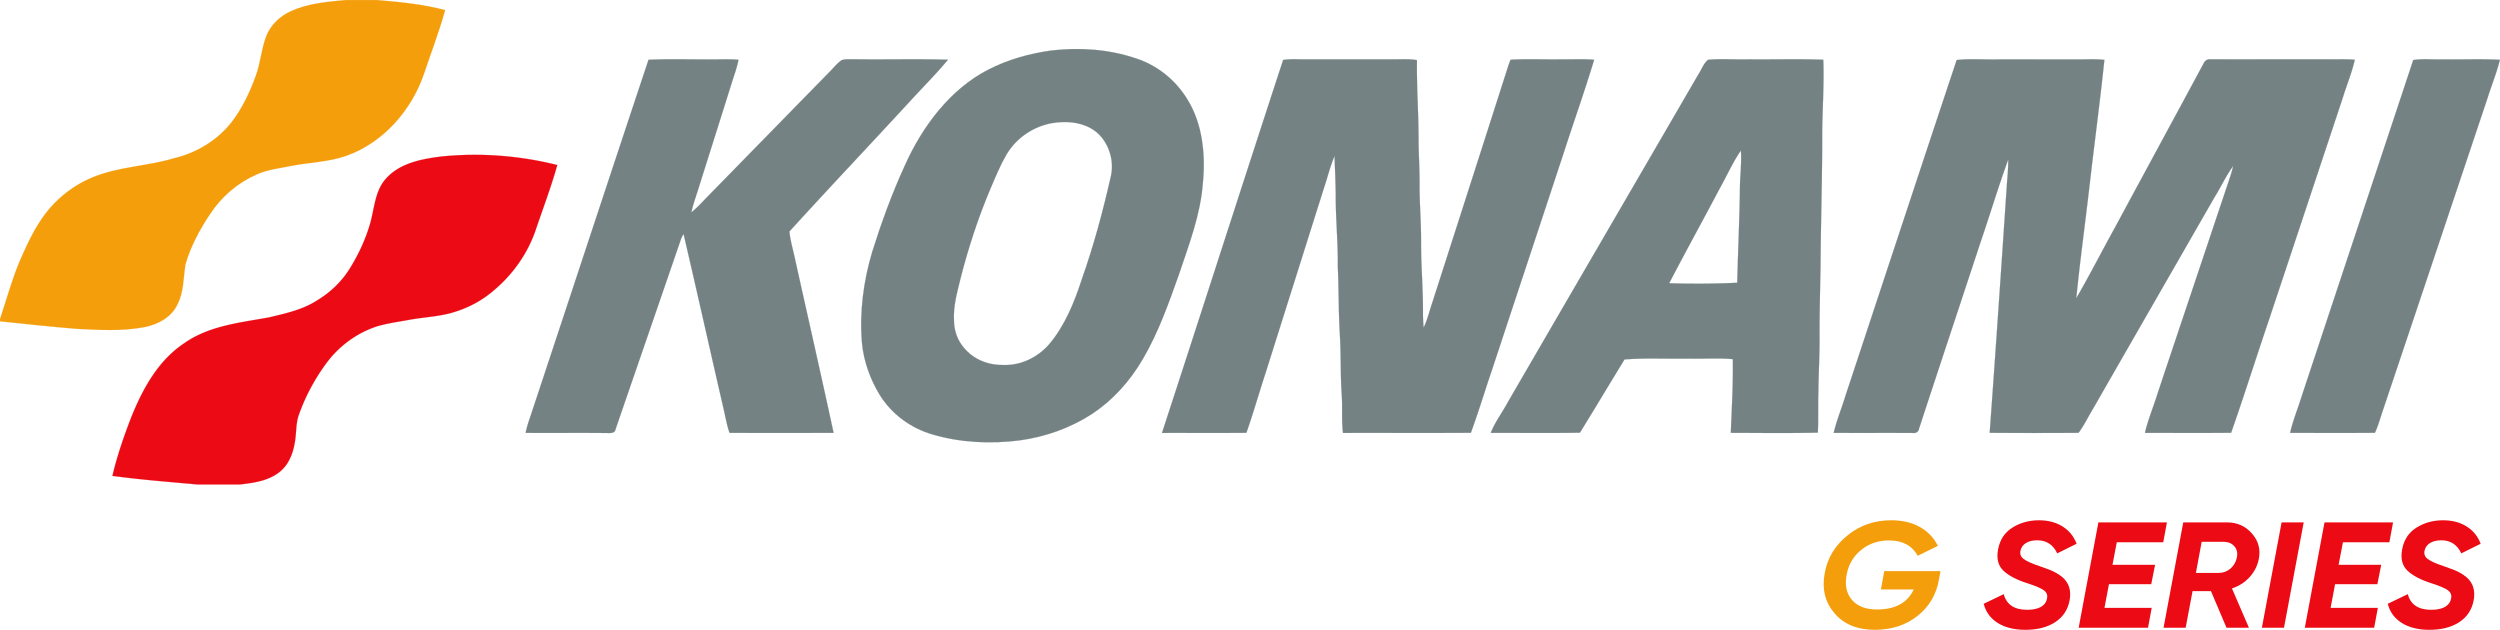 <svg xmlns="http://www.w3.org/2000/svg" viewBox="0 0 1806.4 454.968">
  <path fill="#f49e0c" stroke="#f49e0c" stroke-width=".094" d="M249.657.047h22.78c16.52 1.35 33.11 3.02 49.19 7.24-4.34 15.61-10.15 30.77-15.3 46.12-9.02 26.32-29.34 49.61-55.87 59.07-12.76 4.59-26.49 4.74-39.68 7.34-8.6 1.79-17.55 2.6-25.6 6.37-13.65 5.96-25.3 16.11-33.44 28.56-7.48 11.17-13.95 23.22-17.72 36.17-1.6 9.77-1.1 20.18-5.89 29.19-4.32 9.25-14.13 14.4-23.78 16.24-16.23 3.13-32.88 2.06-49.28 1.23-18.37-1.48-36.69-3.52-55.02-5.42v-1.68c4.78-14.29 8.66-28.92 14.63-42.79 4.11-9.28 8.25-18.61 13.85-27.11 9.08-14.47 22.68-26.06 38.52-32.51 18.65-7.69 39.21-7.91 58.4-13.64 16.06-3.75 31.06-12.63 41.42-25.54 7.98-10.13 13.53-21.96 17.94-34 3.44-9.27 4-19.31 7.5-28.55 3.11-8.21 9.88-14.6 17.78-18.2 12.38-5.72 26.18-6.82 39.57-8.09z"/>
  <path fill="#748284" stroke="#748284" stroke-width=".108" d="M759.733 36.487c20.416-2.346 41.395-.965 61.119 5.728 14.955 4.85 28.538 15.293 37.297 29.913 10.662 17.296 13.009 39.356 11.019 59.888-1.709 23.098-10.035 44.546-17.205 65.983-7.429 20.96-14.923 42.128-25.985 61.06-9.397 16.306-22.082 30.267-36.983 40.076-16.026 10.382-34.075 16.6-52.393 19.079-21.044 2.662-42.617 1.673-63.163-4.397-15.118-4.459-29.251-14.377-38.14-29.083-6.608-11.09-11.29-23.83-12.49-37.206-1.871-22.071 1.168-44.497 7.386-65.445 6.64-21.094 14.176-41.859 23.27-61.768 13.075-29.474 33.459-55.98 60.363-69.855 14.469-7.512 30.138-11.763 45.905-13.973m-.022 52.546c-12.944 2.455-25.304 10.407-32.636 22.89-4.347 7.573-7.732 15.794-11.203 23.904-8.986 21.143-16.199 43.215-21.93 65.75-2.347 9.772-5.234 19.654-4.629 29.914-.043 7.304 2.585 14.45 7.083 19.677 7.397 9.1 18.676 12.936 29.392 12.581 12.068.208 24.05-5.447 32.474-15.195 11.073-13.179 17.994-29.913 23.444-46.818 8.63-24.355 15.367-49.517 21.109-74.935 2.757-13.107-3.407-27.642-13.972-33.737-8.878-5.264-19.4-5.68-29.132-4.03z"/>
  <path fill="#748284" stroke="#748284" stroke-width=".108" d="M468.604 43.192c16.86-.806 33.761-.036 50.641-.293 4.78-.049 9.57-.159 14.35.281-.973 5.155-2.714 10.065-4.336 14.987-8.165 26.176-16.513 52.278-24.72 78.442-1.73 5.582-3.753 11.054-4.975 16.807 3.439-2.687 6.478-5.936 9.538-9.149 30.095-30.756 60.157-61.536 90.252-92.28 2.92-2.883 5.493-6.29 8.856-8.55 2.704-.892 5.58-.574 8.38-.636 22.785.355 45.58-.342 68.355.342-8.76 10.603-18.46 20.179-27.662 30.292-28.894 31.343-58.156 62.258-86.878 93.795.627 6.902 2.747 13.46 4.099 20.203 9.278 41.774 18.772 83.486 27.813 125.32-25.056.086-50.122.074-75.178.013-2.13-6.156-3.157-12.69-4.671-19.042-9.603-41.554-18.849-83.218-28.56-124.735-.627 1.185-1.286 2.346-1.794 3.591-15.702 45.756-31.5 91.487-47.224 137.242-.454 3.164-3.363 3.115-5.602 3.066-19.821-.232-39.643.025-59.465-.122.736-3.652 1.774-7.206 3.028-10.675 28.646-86.271 57.021-172.677 85.753-258.899zm458.547.135c5.3-.868 10.663-.403 15.994-.44 21.627-.012 43.266-.012 64.893-.012 5.256 0 10.565-.391 15.788.598-.27 19.91 1.255 39.77 1.18 59.68.129 9.784.745 19.556.724 29.352-.13 13.85 1.146 27.665 1.07 41.529-.097 17.503 1.503 34.958 1.373 52.473a99.994 99.994 0 0 0 .498 10.187c2.898-5.838 4.271-12.397 6.434-18.578 18.232-56.797 36.518-113.57 54.674-170.392a92.103 92.103 0 0 1 1.677-4.556c12.187-.733 24.406-.073 36.615-.293 7.926.146 15.875-.379 23.79.305-6.79 22.511-14.685 44.607-21.887 66.96-17.215 52.205-34.496 104.373-51.733 156.565-5.234 15.305-9.894 30.866-15.453 46.012-30.797.208-61.595.012-92.392.098-1.136-9.222-.25-18.554-.93-27.825-.974-14.572-.476-29.205-1.363-43.776-.984-16.282-.714-32.613-1.47-48.907.205-17.516-1.612-34.958-1.493-52.474-.162-9.014-.497-18.028-.876-27.03-3.039 7.035-4.834 14.62-7.278 21.925-14.241 44.998-28.386 90.02-42.627 135.019-4.672 14.29-8.803 28.814-13.766 42.982-20.33.196-40.66.013-60.99.086 29.338-89.764 58.146-179.76 87.548-269.488zm299.996 10.492c2.336-3.506 3.806-8.123 7.083-10.627 9.635-.88 19.346-.024 29.013-.317 18.07.207 36.15-.391 54.199.28.67 17.54-.627 35.117-.779 52.67.065 32.173-1.027 64.321-1.2 96.494-.303 16.697-.8 33.394-.725 50.104.13 13.851-.757 27.678-.854 41.53-.368 9.55.097 19.103-.39 28.642-20.946.489-41.913.195-62.86.147.67-17.736 1.73-35.471 1.46-53.231-10.673-.965-21.411-.098-32.106-.391-15.377.281-30.808-.598-46.153.599-10.814 17.576-21.379 35.385-32.236 52.925-21.465.354-42.941.098-64.407.122 3.147-8.037 8.36-14.743 12.36-22.243 45.818-78.93 91.777-157.762 137.595-236.704m15.496 82.265c-12.057 22.926-24.612 45.535-36.529 68.56 16.361.5 32.798.427 49.149-.33.573-23.159 1.676-46.305 1.968-69.476.14-8.697 1.297-17.37.703-26.078-5.937 8.452-10.133 18.26-15.291 27.324zm171.171-92.708c10.327-1.149 20.73-.135 31.1-.477 19.465.012 38.93 0 58.395.012 5.742.025 11.506-.317 17.248.342-3.212 30.585-7.321 61.073-10.825 91.633-3.103 26.872-6.813 53.67-9.484 80.604 9.733-16.758 18.578-34.176 27.997-51.179 21.26-39.465 42.682-78.844 63.931-118.322.984-2.26 2.91-3.407 5.158-3.09 29.208-.012 58.427.012 87.646 0 5.504 0 11.02-.22 16.523.281-2.14 9.405-5.86 18.212-8.661 27.373-17.8 53.56-35.589 107.145-53.431 160.694-9.224 27.104-17.81 54.488-27.294 81.47-20.741.196-41.503.073-62.244.049 2.249-9.723 6.196-18.823 9.073-28.313 16.685-49.909 33.457-99.793 50.143-149.7 1.644-4.875 3.385-9.724 4.542-14.793-5.245 7.024-8.922 15.317-13.636 22.78-29.187 50.91-58.481 101.735-87.668 152.645-3.514 5.765-6.445 11.994-10.446 17.357-21.4.146-42.811.158-64.201-.013 4.412-60.461 8.51-120.96 12.566-181.458.475-5.326.886-10.676.843-16.038-7.224 19.812-13.3 40.15-20.146 60.144-14.75 44.803-29.651 89.557-44.336 134.384-.4 2.468-2.358 3.36-4.38 3.09-19.086-.134-38.173.037-57.248-.085 2.13-9.1 5.731-17.65 8.413-26.542 26.797-80.958 53.485-161.964 80.422-242.848zm329.885.024c7.05-1.148 14.198-.244 21.303-.489 13.766.196 27.564-.427 41.33.294-2.282 9.295-5.915 18.065-8.77 27.128a300791.027 300791.027 0 0 1-75.718 225.968c-1.914 5.496-3.363 11.213-5.84 16.428-20.405.16-40.821.074-61.227.037 2.011-9.136 5.667-17.674 8.37-26.554 26.84-80.946 53.734-161.867 80.552-242.812z"/>
  <path fill="#ec0a14" stroke="#ec0a14" stroke-width=".094" d="M319.177 113.067c27.88-2.8 56.31-.63 83.48 6.18-4.46 15.86-10.31 31.29-15.6 46.89-5.87 17.23-16.79 32.57-30.81 44.14-8.1 6.91-17.68 12-27.84 15.12-10.44 3.35-21.5 3.65-32.22 5.59-7.86 1.44-15.81 2.52-23.51 4.71-14.55 4.69-27.49 14.12-36.61 26.37a144.357 144.357 0 0 0-20.22 37.83c-2.22 6.44-1.59 13.38-2.89 19.99-1.31 8.14-4.68 16.48-11.47 21.54-8.03 6.09-18.34 7.51-28.07 8.62h-30.75c-20.49-1.85-41.02-3.43-61.42-6.2 3.35-14.35 8.21-28.34 13.5-42.09 8.24-20.5 19.41-41.17 38.3-53.68 17.94-12.72 40.41-14.91 61.41-18.74 11.9-2.85 24.22-5.49 34.62-12.25 9.41-5.61 17.54-13.35 23.41-22.62 6.29-10.01 11.37-20.85 14.76-32.19 3.35-11.23 3.46-24.18 11.74-33.31 10.1-11.23 25.9-14.13 40.19-15.9z"/>
  <path fill="#f49e0c" d="M233.685 595.827h14.04l-.36 2.16q-1 6.12-5.44 9.8-4.36 3.64-10.6 3.64-6.52 0-10.04-4.36-3.56-4.4-2.48-10.64 1-6.08 5.72-10.12 4.64-4 10.88-4 4.12 0 7.12 1.76t4.56 5.04l-5.04 2.64q-2.12-4.08-7.16-4.08-4.08 0-7 2.56-2.92 2.52-3.6 6.6-.72 4.08 1.32 6.64 2.08 2.56 6.24 2.56 6.88 0 9.2-5.32h-8.2z" transform="matrix(2.893 0 0 2.718 685.437 -1206.782)"/>
  <path fill="#ec0a14" d="M268.925 611.427q-4.2 0-6.92-1.84-2.72-1.84-3.48-5.08l5-2.56q1.04 4.16 5.84 4.16 2.16 0 3.44-.76 1.28-.8 1.52-2.16.32-1.44-.8-2.28-1.08-.84-4.16-1.88-3.92-1.32-5.92-3.32-2-2.04-1.32-5.72.68-3.8 3.56-5.72 2.92-1.96 6.64-1.96 3.44 0 5.88 1.64 2.44 1.6 3.52 4.6l-4.84 2.56q-1.52-3.48-5-3.48-1.68 0-2.8.72-1.08.72-1.36 1.96-.32 1.4.76 2.28 1.08.88 4 1.92 2.16.8 2.4.92 1.92.8 3.24 1.96 2.56 2.28 1.84 6.28-.68 3.72-3.64 5.76-2.92 2-7.4 2zm35.36-28.56-.92 5.28h-11.6l-1.08 6h10.64l-.96 5.16h-10.56l-1.12 6.28h11.8l-.92 5.28h-17.32l4.92-28zm22.96 9.68q-.52 2.8-2.32 4.88-1.76 2.08-4.4 3l4.24 10.44h-5.6l-3.88-9.72h-4.6l-1.72 9.72h-5.52l4.92-28h10.92q3.8 0 6.2 2.92 2.44 2.88 1.76 6.76zm-8.88-4.52h-5.4l-1.44 8.28h5.68q1.68 0 2.96-1.16 1.28-1.2 1.6-3 .32-1.76-.64-2.92-.96-1.2-2.76-1.2zm9.64 22.84 4.92-28h5.52l-4.92 28zm32.76-28-.92 5.28h-11.6l-1.08 6h10.64l-.96 5.16h-10.56l-1.12 6.28h11.8l-.92 5.28h-17.32l4.92-28zm9.08 28.56q-4.2 0-6.92-1.84-2.72-1.84-3.48-5.08l5-2.56q1.04 4.16 5.84 4.16 2.16 0 3.44-.76 1.28-.8 1.52-2.16.32-1.44-.8-2.28-1.08-.84-4.16-1.88-3.92-1.32-5.92-3.32-2-2.04-1.32-5.72.68-3.8 3.56-5.72 2.92-1.96 6.64-1.96 3.44 0 5.88 1.64 2.44 1.6 3.52 4.6l-4.84 2.56q-1.52-3.48-5-3.48-1.68 0-2.8.72-1.08.72-1.36 1.96-.32 1.4.76 2.28 1.08.88 4 1.92 2.16.8 2.4.92 1.92.8 3.24 1.96 2.56 2.28 1.84 6.28-.68 3.72-3.64 5.76-2.92 2-7.4 2z" transform="matrix(2.893 0 0 2.718 685.437 -1206.782)"/>
</svg>